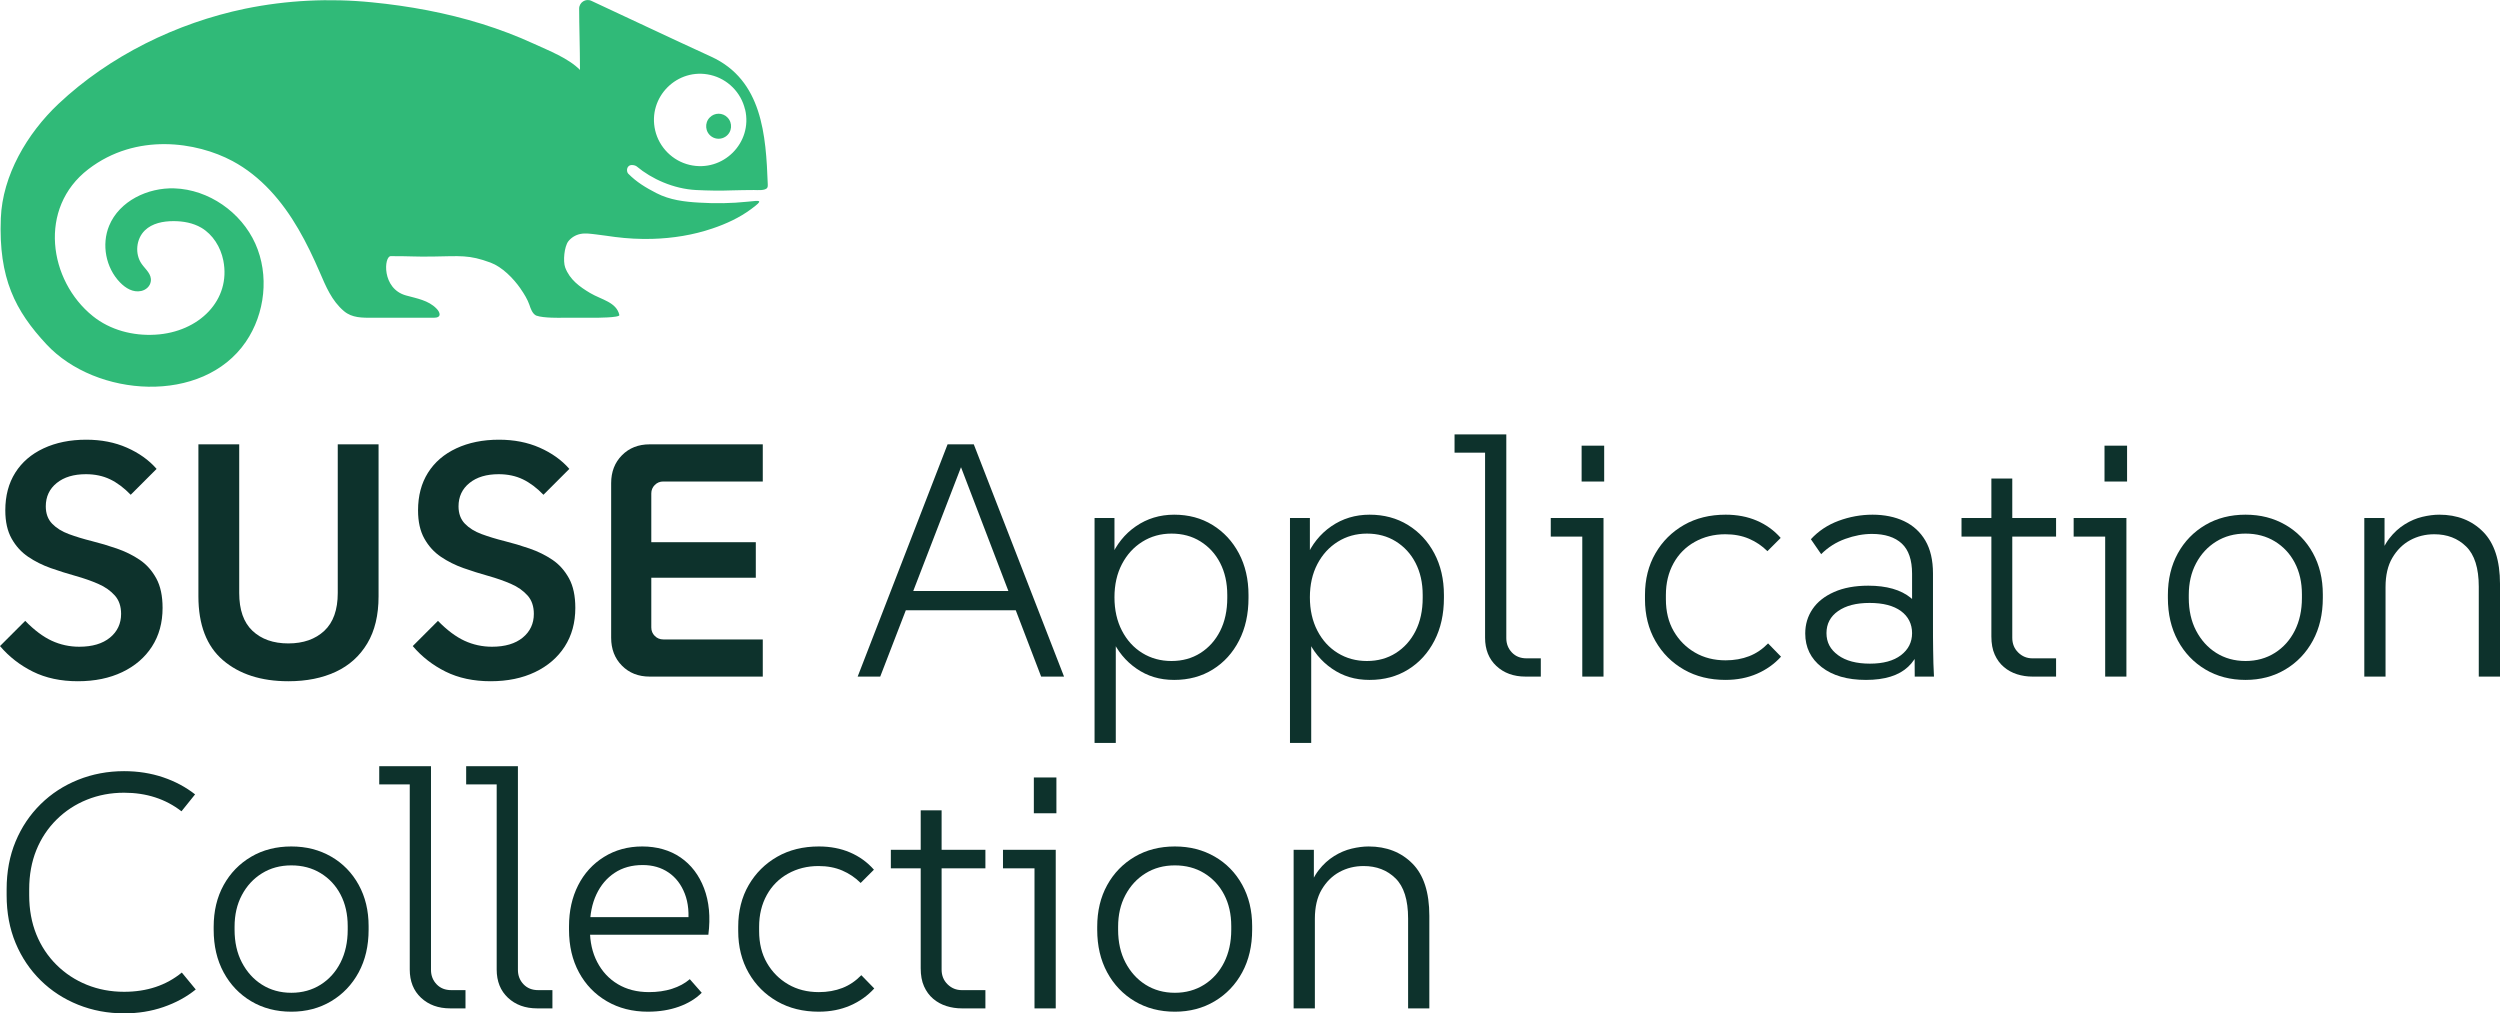 <?xml version="1.0" encoding="UTF-8"?>
<svg id="Layer_2" data-name="Layer 2" xmlns="http://www.w3.org/2000/svg" viewBox="0 0 301.4 122.17">
  <defs>
    <style>
      .cls-1 {
        fill: #0d322c;
      }

      .cls-2 {
        fill: #30ba78;
      }
    </style>
  </defs>
  <g id="Layer_1-2" data-name="Layer 1-2">
    <g>
      <g>
        <path class="cls-1" d="M9.4,82.13c-2.08,0-3.89-.39-5.44-1.16-1.55-.77-2.87-1.8-3.96-3.08l3.04-3.04c1.09,1.12,2.16,1.92,3.2,2.4s2.15.72,3.32.72c1.57,0,2.81-.37,3.7-1.1s1.34-1.69,1.34-2.86c0-.91-.25-1.65-.76-2.22s-1.17-1.04-2-1.4-1.74-.68-2.74-.96-1.99-.59-2.98-.94c-.99-.35-1.89-.8-2.72-1.36-.83-.56-1.49-1.29-2-2.2-.51-.91-.76-2.04-.76-3.4,0-1.76.4-3.27,1.2-4.54.8-1.27,1.94-2.25,3.42-2.94,1.48-.69,3.19-1.04,5.14-1.04,1.81,0,3.45.32,4.9.96,1.45.64,2.65,1.49,3.58,2.56l-3.12,3.12c-.8-.83-1.63-1.45-2.48-1.86s-1.83-.62-2.92-.62c-1.47,0-2.64.35-3.52,1.06-.88.71-1.32,1.65-1.32,2.82,0,.85.25,1.55.76,2.08s1.18.95,2.02,1.26c.84.31,1.76.59,2.76.84s2.01.55,3.02.9,1.93.8,2.76,1.36,1.49,1.31,2,2.24.76,2.12.76,3.56c0,1.79-.43,3.34-1.28,4.66s-2.05,2.35-3.58,3.08c-1.53.73-3.31,1.1-5.34,1.1h0Z"/>
        <path class="cls-1" d="M34.76,82.13c-3.28,0-5.91-.85-7.88-2.54-1.97-1.69-2.96-4.26-2.96-7.7v-18.32h4.92v17.92c0,2.03.53,3.55,1.6,4.56,1.07,1.01,2.51,1.52,4.32,1.52s3.26-.51,4.34-1.52c1.08-1.01,1.62-2.53,1.62-4.56v-17.92h4.92v18.32c0,2.27-.45,4.16-1.36,5.68s-2.17,2.66-3.8,3.42c-1.63.76-3.53,1.14-5.72,1.14Z"/>
        <path class="cls-1" d="M59.16,82.13c-2.08,0-3.89-.39-5.44-1.16-1.55-.77-2.87-1.8-3.96-3.08l3.04-3.04c1.09,1.12,2.16,1.92,3.2,2.4s2.15.72,3.32.72c1.57,0,2.81-.37,3.7-1.1s1.34-1.69,1.34-2.86c0-.91-.25-1.65-.76-2.22s-1.17-1.04-2-1.4-1.74-.68-2.74-.96-1.99-.59-2.98-.94c-.99-.35-1.89-.8-2.72-1.36s-1.49-1.29-2-2.2c-.51-.91-.76-2.04-.76-3.4,0-1.76.4-3.27,1.2-4.54s1.94-2.25,3.42-2.94c1.48-.69,3.19-1.04,5.14-1.04,1.81,0,3.45.32,4.9.96,1.45.64,2.65,1.49,3.58,2.56l-3.12,3.12c-.8-.83-1.63-1.45-2.48-1.86s-1.83-.62-2.92-.62c-1.47,0-2.64.35-3.52,1.06-.88.71-1.32,1.65-1.32,2.82,0,.85.25,1.55.76,2.08s1.18.95,2.02,1.26c.84.31,1.76.59,2.76.84s2.01.55,3.02.9c1.01.35,1.93.8,2.76,1.36s1.49,1.31,2,2.24.76,2.12.76,3.56c0,1.79-.43,3.34-1.28,4.66s-2.05,2.35-3.58,3.08-3.31,1.1-5.34,1.1h0Z"/>
        <path class="cls-1" d="M78.32,81.57c-1.36,0-2.47-.44-3.34-1.32s-1.3-2-1.3-3.36v-18.64c0-1.36.43-2.48,1.3-3.36s1.98-1.32,3.34-1.32h13.64v4.48h-12c-.4,0-.74.14-1.02.42s-.42.62-.42,1.02v16.16c0,.4.14.74.42,1.02s.62.42,1.02.42h12v4.48s-13.64,0-13.64,0ZM76.04,69.65v-4.28h15.08v4.28h-15.08Z"/>
        <path class="cls-1" d="M103.4,81.57l10.84-28h3.16l10.88,28h-2.76l-9.92-25.92h.52l-10,25.92h-2.72ZM107.76,73.57l.92-2.32h14.36l.92,2.32s-16.2,0-16.2,0Z"/>
        <path class="cls-1" d="M131.96,89.57v-27.12h2.4v5.28l-.44-.52c.67-1.57,1.67-2.83,3.02-3.76s2.89-1.4,4.62-1.4,3.27.41,4.62,1.24c1.35.83,2.41,1.97,3.18,3.42.77,1.45,1.16,3.13,1.16,5.02v.36c0,1.95-.38,3.66-1.14,5.14-.76,1.48-1.81,2.64-3.16,3.48s-2.9,1.26-4.66,1.26-3.22-.45-4.54-1.36c-1.32-.91-2.31-2.12-2.98-3.64l.48-.56v13.16h-2.56,0ZM141.24,79.69c1.31,0,2.47-.32,3.48-.96s1.81-1.53,2.38-2.66.86-2.46.86-3.98v-.36c0-1.47-.29-2.75-.86-3.86s-1.37-1.97-2.38-2.6c-1.01-.63-2.17-.94-3.48-.94s-2.48.33-3.52.98-1.86,1.55-2.46,2.7c-.6,1.15-.9,2.48-.9,4s.3,2.86.9,4.02,1.42,2.06,2.46,2.7c1.04.64,2.21.96,3.52.96h0Z"/>
        <path class="cls-1" d="M155.52,89.57v-27.12h2.4v5.28l-.44-.52c.67-1.57,1.67-2.83,3.02-3.76s2.89-1.4,4.62-1.4,3.27.41,4.62,1.24c1.35.83,2.41,1.97,3.18,3.42.77,1.45,1.16,3.13,1.16,5.02v.36c0,1.95-.38,3.66-1.14,5.14-.76,1.48-1.81,2.64-3.16,3.48s-2.9,1.26-4.66,1.26-3.22-.45-4.54-1.36c-1.32-.91-2.31-2.12-2.98-3.64l.48-.56v13.16h-2.56,0ZM164.8,79.69c1.31,0,2.47-.32,3.48-.96s1.81-1.53,2.38-2.66.86-2.46.86-3.98v-.36c0-1.47-.29-2.75-.86-3.86s-1.37-1.97-2.38-2.6c-1.01-.63-2.17-.94-3.48-.94s-2.48.33-3.52.98-1.86,1.55-2.46,2.7c-.6,1.15-.9,2.48-.9,4s.3,2.86.9,4.02,1.42,2.06,2.46,2.7c1.04.64,2.21.96,3.52.96h0Z"/>
        <path class="cls-1" d="M183.92,81.57c-1.44,0-2.61-.43-3.52-1.28s-1.36-1.99-1.36-3.4v-23.44l1.12,1.12h-4.8v-2.2h6.24v24.56c0,.69.23,1.27.68,1.74s1.04.7,1.76.7h1.72v2.2h-1.84,0Z"/>
        <path class="cls-1" d="M190.76,81.57v-18l1.16,1.12h-4.96v-2.24h6.36v19.12h-2.56ZM190.68,58.05v-4.32h2.72v4.32h-2.72Z"/>
        <path class="cls-1" d="M208.04,81.97c-1.89,0-3.57-.41-5.02-1.24-1.45-.83-2.6-1.97-3.44-3.44s-1.26-3.15-1.26-5.04v-.52c0-1.89.42-3.57,1.26-5.02s1.99-2.59,3.44-3.42,3.13-1.24,5.02-1.24c1.39,0,2.64.24,3.76.72s2.08,1.17,2.88,2.08l-1.6,1.6c-.64-.64-1.38-1.14-2.22-1.5s-1.79-.54-2.86-.54c-1.36,0-2.59.31-3.68.92s-1.95,1.47-2.56,2.58-.92,2.38-.92,3.82v.52c0,1.47.31,2.75.94,3.84s1.48,1.95,2.56,2.58c1.08.63,2.31.94,3.7.94,1.04,0,1.99-.17,2.84-.5.85-.33,1.61-.85,2.28-1.54l1.56,1.6c-.8.88-1.77,1.57-2.9,2.06-1.13.49-2.39.74-3.78.74Z"/>
        <path class="cls-1" d="M224.96,81.97c-2.24,0-4.02-.51-5.34-1.54-1.32-1.03-1.98-2.38-1.98-4.06,0-1.09.29-2.07.88-2.94.59-.87,1.45-1.55,2.6-2.06,1.15-.51,2.52-.76,4.12-.76,2.21,0,3.93.49,5.14,1.48,1.21.99,1.82,2.29,1.82,3.92h-.48c0,1.87-.56,3.33-1.68,4.38-1.12,1.05-2.81,1.58-5.08,1.58h0ZM230.84,81.57l-.04-6.96-.28-.76v-4.68c0-1.65-.41-2.87-1.24-3.64s-2.03-1.16-3.6-1.16c-1.04,0-2.11.2-3.22.6s-2.07,1.01-2.9,1.84l-1.24-1.8c.91-.99,2.02-1.73,3.34-2.22,1.32-.49,2.69-.74,4.1-.74s2.71.26,3.8.78,1.95,1.3,2.56,2.34.92,2.36.92,3.96v6.08c0,1.07,0,2.13.02,3.18,0,1.05.05,2.11.1,3.18h-2.32ZM225.44,80.01c1.6,0,2.85-.34,3.74-1.02s1.34-1.57,1.34-2.66-.45-2.01-1.34-2.66-2.15-.98-3.78-.98-2.87.33-3.8.98c-.93.65-1.4,1.54-1.4,2.66s.47,1.98,1.4,2.66,2.21,1.02,3.84,1.02Z"/>
        <path class="cls-1" d="M236.48,64.69v-2.24h11.4v2.24h-11.4ZM245.04,81.57c-.64,0-1.26-.09-1.86-.28s-1.13-.48-1.6-.88c-.47-.4-.83-.9-1.1-1.5s-.4-1.33-.4-2.18v-19.04h2.52v19.2c0,.72.24,1.31.72,1.78s1.05.7,1.72.7h2.84v2.2s-2.84,0-2.84,0Z"/>
        <path class="cls-1" d="M253.8,81.57v-18l1.16,1.12h-4.96v-2.24h6.36v19.12h-2.56,0ZM253.72,58.05v-4.32h2.72v4.32h-2.72Z"/>
        <path class="cls-1" d="M270.72,81.97c-1.81,0-3.43-.42-4.84-1.26-1.41-.84-2.52-2-3.32-3.48-.8-1.48-1.2-3.19-1.2-5.14v-.36c0-1.89.4-3.57,1.2-5.02.8-1.45,1.91-2.59,3.32-3.42s3.03-1.24,4.84-1.24,3.39.41,4.8,1.22c1.41.81,2.52,1.95,3.32,3.4.8,1.45,1.2,3.11,1.2,4.98v.44c0,1.95-.4,3.66-1.2,5.14-.8,1.48-1.91,2.64-3.32,3.48-1.41.84-3.01,1.26-4.8,1.26ZM270.72,79.69c1.33,0,2.51-.33,3.54-.98s1.83-1.55,2.4-2.68.86-2.45.86-3.94v-.44c0-1.44-.29-2.71-.86-3.8-.57-1.09-1.37-1.95-2.4-2.58-1.03-.63-2.21-.94-3.54-.94s-2.51.32-3.54.96-1.83,1.51-2.42,2.62c-.59,1.11-.88,2.38-.88,3.82v.36c0,1.49.29,2.81.88,3.94.59,1.13,1.39,2.03,2.42,2.68s2.21.98,3.54.98Z"/>
        <path class="cls-1" d="M285.04,81.57v-19.12h2.44v5.12h-.68c.29-1.07.71-1.95,1.26-2.66.55-.71,1.17-1.27,1.86-1.7.69-.43,1.4-.73,2.12-.9.72-.17,1.4-.26,2.04-.26,2.16,0,3.92.69,5.28,2.06,1.36,1.37,2.04,3.47,2.04,6.3v11.16h-2.56v-10.84c0-2.24-.51-3.85-1.52-4.84-1.01-.99-2.29-1.48-3.84-1.48-1.07,0-2.04.24-2.92.72s-1.59,1.19-2.14,2.12c-.55.93-.82,2.11-.82,3.52v10.8h-2.56Z"/>
        <path class="cls-1" d="M14.96,122.17c-1.97,0-3.82-.35-5.54-1.04s-3.23-1.67-4.52-2.94c-1.29-1.27-2.3-2.77-3.02-4.5s-1.08-3.65-1.08-5.76v-.72c0-2.11.36-4.03,1.08-5.76s1.73-3.23,3.02-4.5,2.8-2.25,4.52-2.94,3.57-1.04,5.54-1.04c1.68,0,3.25.25,4.7.74s2.74,1.18,3.86,2.06l-1.64,2.04c-1.92-1.49-4.23-2.24-6.92-2.24-1.6,0-3.09.28-4.48.84-1.39.56-2.61,1.36-3.66,2.4s-1.87,2.27-2.44,3.68c-.57,1.41-.86,2.99-.86,4.72v.72c0,1.73.29,3.31.86,4.72s1.39,2.64,2.44,3.68,2.27,1.84,3.66,2.4c1.39.56,2.88.84,4.48.84,2.75,0,5.07-.77,6.96-2.32l1.68,2.04c-1.12.91-2.42,1.61-3.9,2.12s-3.06.76-4.74.76Z"/>
        <path class="cls-1" d="M35.12,121.97c-1.81,0-3.43-.42-4.84-1.26-1.41-.84-2.52-2-3.32-3.48s-1.2-3.19-1.2-5.14v-.36c0-1.89.4-3.57,1.2-5.02.8-1.45,1.91-2.59,3.32-3.42s3.03-1.24,4.84-1.24,3.39.41,4.8,1.22,2.52,1.95,3.32,3.4c.8,1.45,1.2,3.11,1.2,4.98v.44c0,1.95-.4,3.66-1.2,5.14-.8,1.48-1.91,2.64-3.32,3.48-1.41.84-3.01,1.26-4.8,1.26h0ZM35.12,119.69c1.33,0,2.51-.33,3.54-.98,1.03-.65,1.83-1.55,2.4-2.68s.86-2.45.86-3.94v-.44c0-1.44-.29-2.71-.86-3.8-.57-1.09-1.37-1.95-2.4-2.58-1.03-.63-2.21-.94-3.54-.94s-2.51.32-3.54.96c-1.03.64-1.83,1.51-2.42,2.62s-.88,2.38-.88,3.82v.36c0,1.49.29,2.81.88,3.94.59,1.13,1.39,2.03,2.42,2.68,1.03.65,2.21.98,3.54.98Z"/>
        <path class="cls-1" d="M54.28,121.57c-1.44,0-2.61-.43-3.52-1.28s-1.36-1.99-1.36-3.4v-23.44l1.12,1.12h-4.8v-2.2h6.24v24.56c0,.69.23,1.27.68,1.74s1.04.7,1.76.7h1.72v2.2s-1.84,0-1.84,0Z"/>
        <path class="cls-1" d="M64.76,121.57c-1.44,0-2.61-.43-3.52-1.28s-1.36-1.99-1.36-3.4v-23.44l1.12,1.12h-4.8v-2.2h6.24v24.56c0,.69.23,1.27.68,1.74s1.04.7,1.76.7h1.72v2.2s-1.84,0-1.84,0Z"/>
        <path class="cls-1" d="M78.12,121.97c-1.87,0-3.52-.42-4.96-1.26-1.44-.84-2.56-2-3.36-3.48s-1.2-3.19-1.2-5.14v-.4c0-1.87.37-3.52,1.1-4.96.73-1.44,1.77-2.58,3.12-3.42,1.35-.84,2.89-1.26,4.62-1.26s3.32.44,4.6,1.32,2.23,2.12,2.84,3.72c.61,1.6.79,3.47.52,5.6h-14.96v-2.12h13.6l-1.12,1.12c.19-1.52.07-2.83-.36-3.94s-1.08-1.96-1.96-2.56-1.92-.9-3.12-.9c-1.31,0-2.43.31-3.38.94s-1.68,1.49-2.2,2.6-.78,2.39-.78,3.86v.4c0,1.47.29,2.77.88,3.9.59,1.13,1.41,2.02,2.48,2.66,1.07.64,2.32.96,3.76.96,1.01,0,1.94-.13,2.78-.4s1.55-.65,2.14-1.16l1.44,1.64c-.72.72-1.64,1.28-2.76,1.68s-2.36.6-3.72.6Z"/>
        <path class="cls-1" d="M98.72,121.97c-1.89,0-3.57-.41-5.02-1.24-1.45-.83-2.6-1.97-3.44-3.44-.84-1.47-1.26-3.15-1.26-5.04v-.52c0-1.89.42-3.57,1.26-5.02.84-1.45,1.99-2.59,3.44-3.42,1.45-.83,3.13-1.24,5.02-1.24,1.39,0,2.64.24,3.76.72s2.08,1.17,2.88,2.08l-1.6,1.6c-.64-.64-1.38-1.14-2.22-1.5s-1.79-.54-2.86-.54c-1.36,0-2.59.31-3.68.92s-1.95,1.47-2.56,2.58-.92,2.38-.92,3.82v.52c0,1.47.31,2.75.94,3.84.63,1.09,1.48,1.95,2.56,2.58,1.08.63,2.31.94,3.7.94,1.04,0,1.99-.17,2.84-.5s1.61-.85,2.28-1.54l1.56,1.6c-.8.88-1.77,1.57-2.9,2.06-1.13.49-2.39.74-3.78.74Z"/>
        <path class="cls-1" d="M107.4,104.69v-2.24h11.4v2.24h-11.4ZM115.96,121.57c-.64,0-1.26-.09-1.86-.28s-1.13-.48-1.6-.88c-.47-.4-.83-.9-1.1-1.5s-.4-1.33-.4-2.18v-19.04h2.52v19.2c0,.72.24,1.31.72,1.78s1.05.7,1.72.7h2.84v2.2s-2.84,0-2.84,0Z"/>
        <path class="cls-1" d="M124.72,121.57v-18l1.16,1.12h-4.96v-2.24h6.36v19.12s-2.56,0-2.56,0ZM124.64,98.05v-4.32h2.72v4.32h-2.72Z"/>
        <path class="cls-1" d="M141.64,121.97c-1.81,0-3.43-.42-4.84-1.26-1.41-.84-2.52-2-3.32-3.48s-1.2-3.19-1.2-5.14v-.36c0-1.89.4-3.57,1.2-5.02s1.91-2.59,3.32-3.42,3.03-1.24,4.84-1.24,3.39.41,4.8,1.22,2.52,1.95,3.32,3.4c.8,1.45,1.2,3.11,1.2,4.98v.44c0,1.95-.4,3.66-1.2,5.14-.8,1.48-1.91,2.64-3.32,3.48-1.41.84-3.01,1.26-4.8,1.26h0ZM141.64,119.69c1.33,0,2.51-.33,3.54-.98s1.83-1.55,2.4-2.68.86-2.45.86-3.94v-.44c0-1.44-.29-2.71-.86-3.8-.57-1.09-1.37-1.95-2.4-2.58-1.03-.63-2.21-.94-3.54-.94s-2.51.32-3.54.96-1.83,1.51-2.42,2.62-.88,2.38-.88,3.82v.36c0,1.49.29,2.81.88,3.94.59,1.13,1.39,2.03,2.42,2.68s2.21.98,3.54.98Z"/>
        <path class="cls-1" d="M155.96,121.57v-19.12h2.44v5.12h-.68c.29-1.07.71-1.95,1.26-2.66.55-.71,1.17-1.27,1.86-1.7s1.4-.73,2.12-.9,1.4-.26,2.04-.26c2.16,0,3.92.69,5.28,2.06,1.36,1.37,2.04,3.47,2.04,6.3v11.16h-2.56v-10.84c0-2.24-.51-3.85-1.52-4.84-1.01-.99-2.29-1.48-3.84-1.48-1.07,0-2.04.24-2.92.72s-1.59,1.19-2.14,2.12-.82,2.11-.82,3.52v10.8h-2.56,0Z"/>
      </g>
      <g id="Layer_1-3" data-name="Layer 1-3">
        <path class="cls-2" d="M87.46,16.48c-.5.33-1.16.33-1.65,0-.81-.54-.89-1.67-.24-2.32.58-.6,1.55-.6,2.13,0,.65.65.58,1.78-.24,2.32M89.83,13.19c.95,4.02-2.67,7.63-6.69,6.69-2.05-.48-3.67-2.11-4.15-4.15-.94-4.02,2.67-7.63,6.68-6.69,2.05.48,3.67,2.1,4.15,4.15M62.76,34.81c.46.66.84,1.3,1.06,1.93.15.45.35,1.05.79,1.29.03,0,.05.03.08.03.82.3,2.93.25,2.93.25h3.88c.33,0,3.24,0,3.17-.33-.35-1.56-2.15-1.84-3.52-2.65-1.26-.75-2.46-1.61-3.01-3.08-.28-.76-.11-2.51.37-3.15.36-.46.88-.77,1.44-.89.63-.13,1.27-.02,1.9.05.77.08,1.53.22,2.3.31,1.48.19,2.98.27,4.48.23,2.47-.07,4.94-.46,7.28-1.26,1.63-.55,3.24-1.29,4.63-2.32,1.58-1.17,1.16-1.06-.44-.9-1.92.2-3.85.23-5.78.11-1.79-.1-3.56-.31-5.19-1.15-1.28-.66-2.38-1.32-3.39-2.34-.15-.15-.25-.61.03-.89.27-.28.84-.12,1.01.03,1.77,1.48,4.41,2.69,7.13,2.83,1.48.07,2.91.1,4.39.04.74-.03,1.85-.03,2.59-.04.38,0,1.42.11,1.62-.3.06-.12.05-.25.05-.39-.22-5.91-.65-12.57-6.83-15.39-4.61-2.11-11.53-5.38-14.44-6.73-.68-.32-1.47.19-1.47.94,0,1.97.1,4.81.1,7.39-1.4-1.42-3.75-2.32-5.55-3.15-2.04-.94-4.14-1.73-6.28-2.4-4.31-1.34-8.77-2.16-13.26-2.6-5.09-.51-10.26-.26-15.28.77C21.31,2.76,13.2,6.73,7.04,12.53,3.26,16.1.3,21.16.1,26.3c-.29,7.27,1.75,11.18,5.5,15.21,5.97,6.42,18.83,7.31,24.03-.29,2.34-3.42,2.85-8.07,1.15-11.85-1.7-3.78-5.61-6.52-9.75-6.66-3.22-.11-6.64,1.53-7.87,4.5-.94,2.27-.41,5.07,1.31,6.84.67.69,1.57,1.25,2.56,1.03.58-.13,1.07-.57,1.15-1.16.13-.87-.63-1.43-1.1-2.1-.85-1.21-.67-3.02.38-4.04.89-.87,2.22-1.12,3.46-1.12,1.16,0,2.34.21,3.34.79,1.4.82,2.34,2.34,2.66,3.94.96,4.78-2.92,8.66-8.19,8.96-2.69.16-5.44-.55-7.54-2.24-5.32-4.28-6.63-13.04-.54-17.71,5.78-4.44,13.07-3.29,17.37-.99,3.44,1.84,6.01,4.86,7.95,8.2.98,1.68,1.81,3.43,2.58,5.21.74,1.71,1.44,3.44,2.92,4.69.98.83,2.2.8,3.48.8h7.35c1,0,.76-.67.32-1.11-.97-1-2.38-1.22-3.67-1.58-2.96-.82-2.66-4.74-1.84-4.74,2.65,0,2.73.08,5.05.05,3.35-.05,4.36-.24,6.98.73,1.4.52,2.75,1.89,3.62,3.14"/>
      </g>
    </g>
  </g>
</svg>